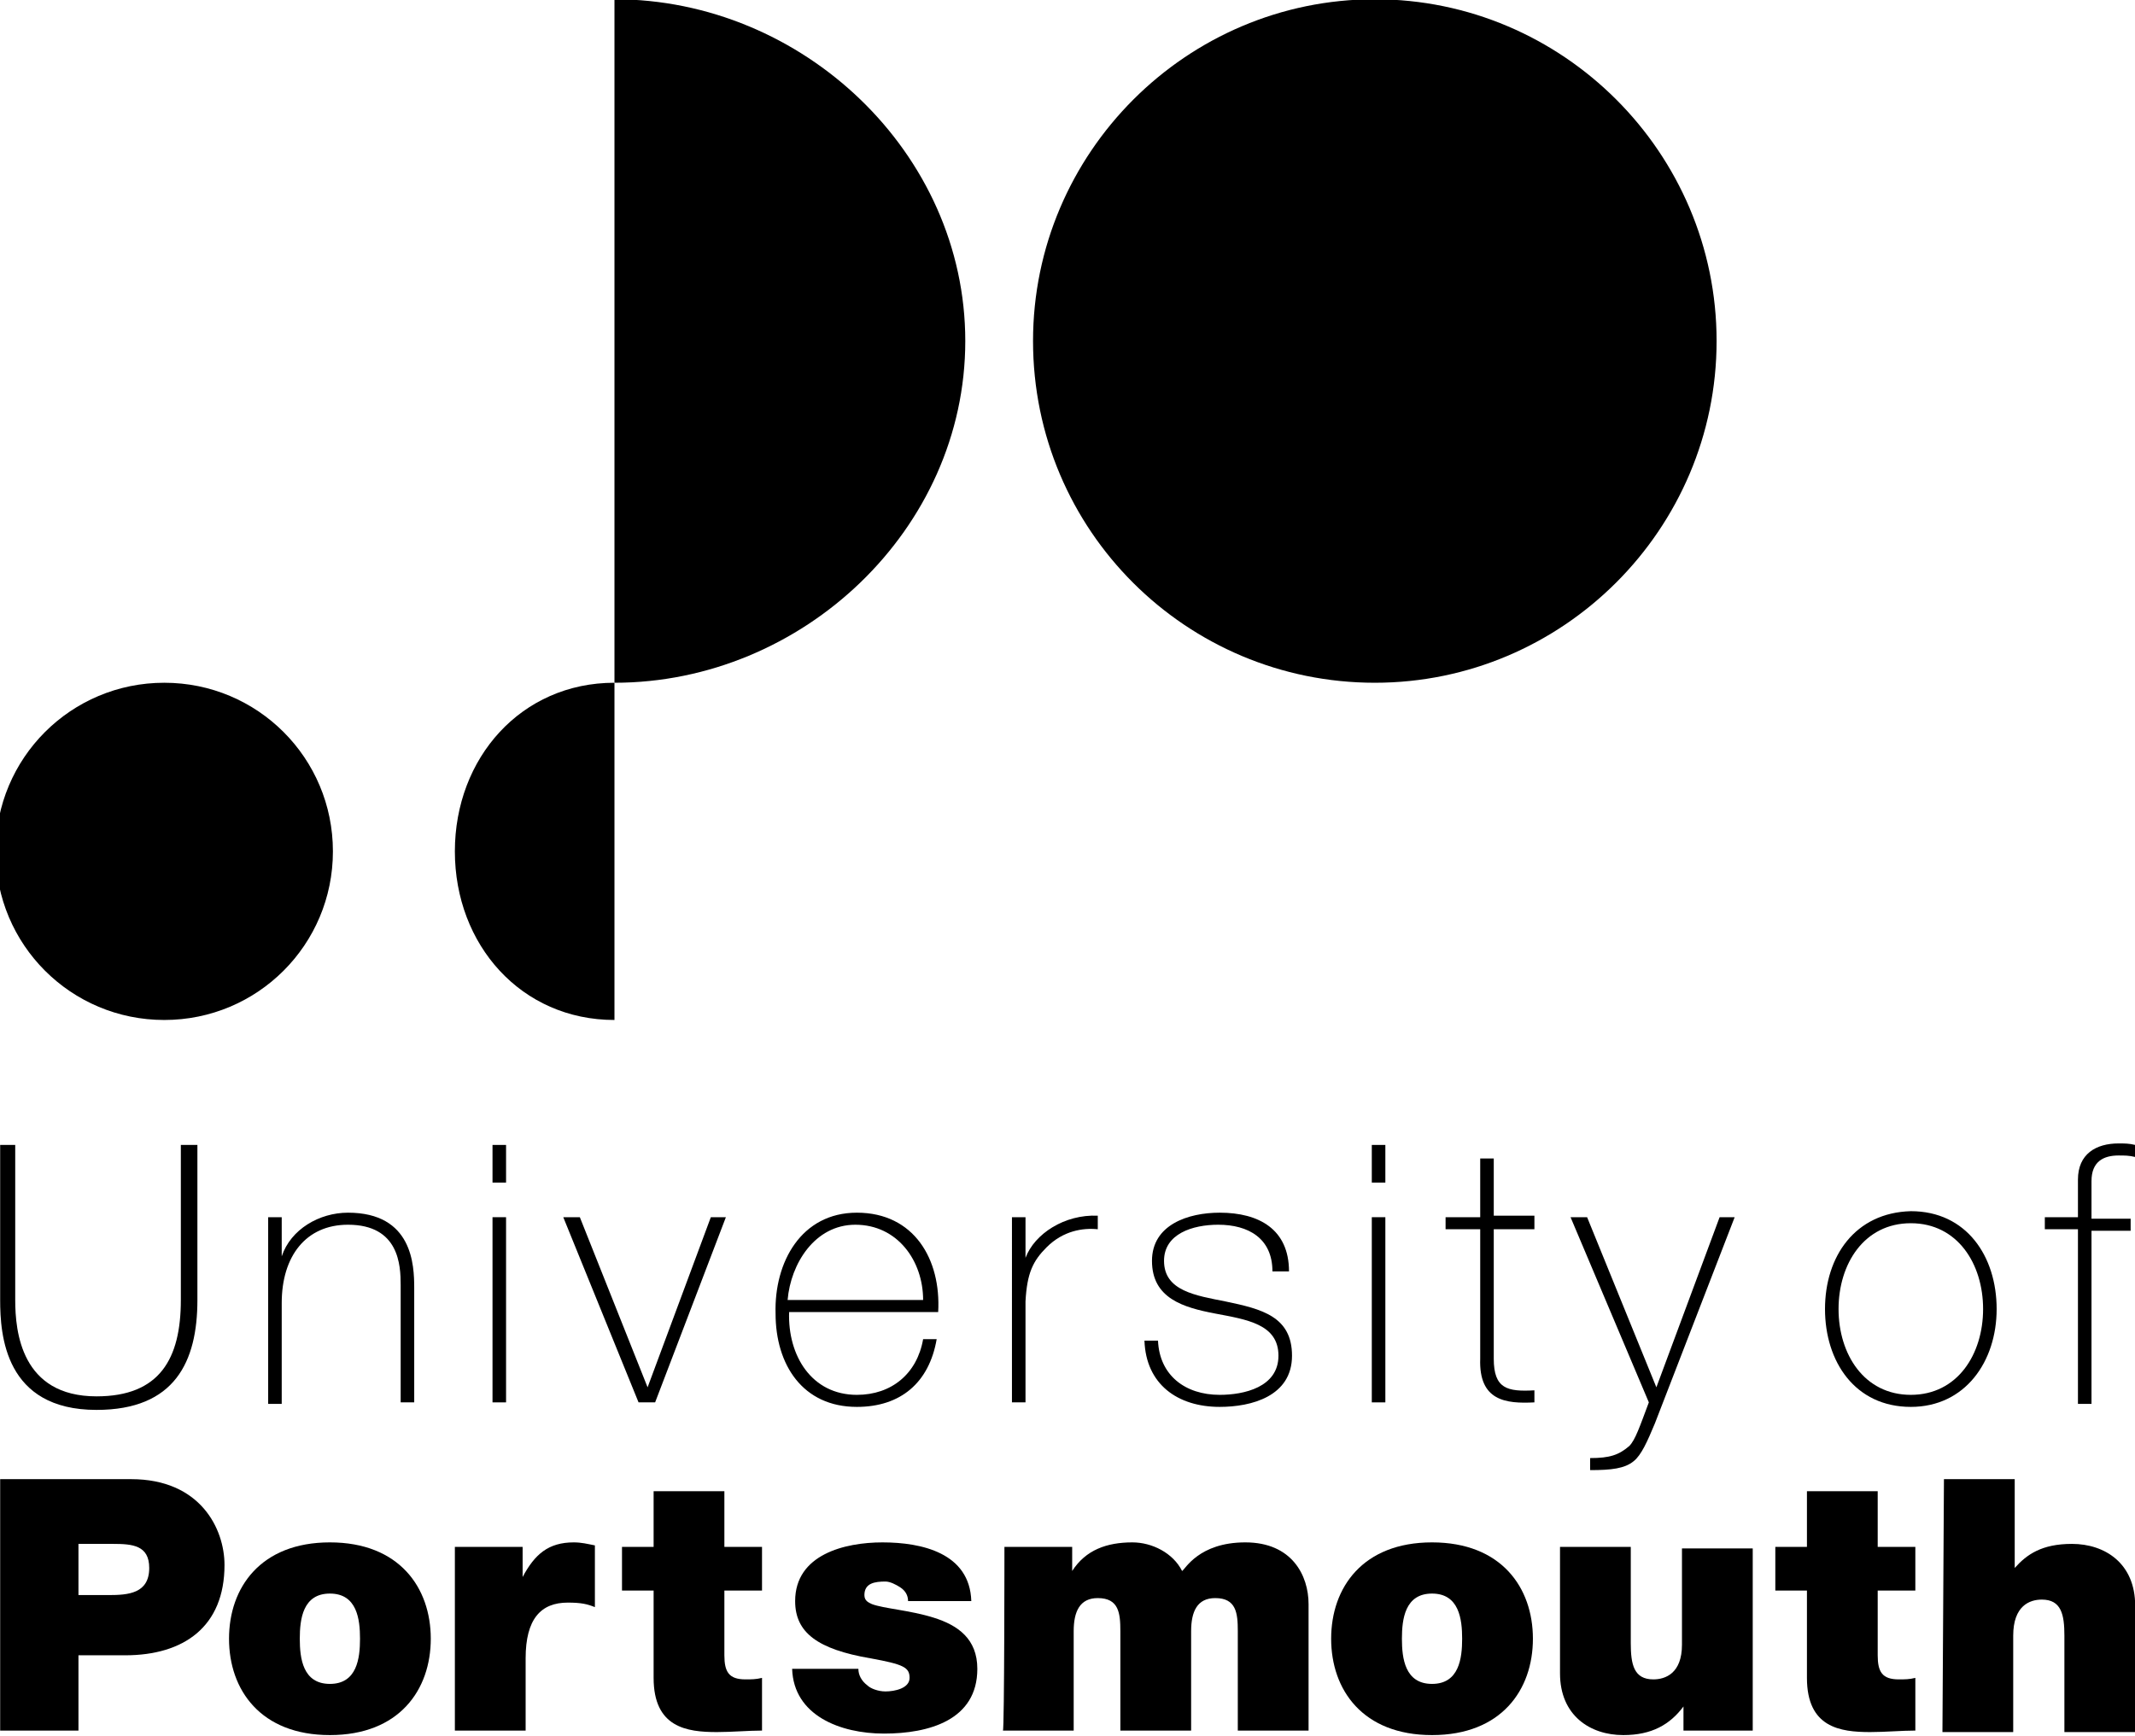 <?xml version="1.0" encoding="utf-8"?>
<!-- Generator: Adobe Illustrator 19.2.1, SVG Export Plug-In . SVG Version: 6.00 Build 0)  -->
<svg version="1.1"
	 id="Untitled-Page_x25_201" inkscape:version="0.91 r13725" sodipodi:docname="uop-logo--black.svg" xmlns:cc="http://creativecommons.org/ns#" xmlns:dc="http://purl.org/dc/elements/1.1/" xmlns:inkscape="http://www.inkscape.org/namespaces/inkscape" xmlns:rdf="http://www.w3.org/1999/02/22-rdf-syntax-ns#" xmlns:sodipodi="http://sodipodi.sourceforge.net/DTD/sodipodi-0.dtd" xmlns:svg="http://www.w3.org/2000/svg"
	 xmlns="http://www.w3.org/2000/svg" xmlns:xlink="http://www.w3.org/1999/xlink" x="0px" y="0px" viewBox="0 0 141.8 115.3"
	 style="enable-background:new 0 0 141.8 115.3;" xml:space="preserve">
<sodipodi:namedview  bordercolor="#666666" borderopacity="1" fit-margin-bottom="0" fit-margin-left="0" fit-margin-right="0" fit-margin-top="0" gridtolerance="10" guidetolerance="10" id="namedview4325" inkscape:current-layer="Untitled-Page%201" inkscape:cx="142.40971" inkscape:cy="8.3741087" inkscape:pageopacity="0" inkscape:pageshadow="2" inkscape:window-height="710" inkscape:window-maximized="1" inkscape:window-width="1366" inkscape:window-x="0" inkscape:window-y="27" inkscape:zoom="2.3092451" objecttolerance="10" pagecolor="#ffffff" showgrid="false">
	</sodipodi:namedview>
<g id="circles" transform="translate(-0.489,-0.049)">
	<path id="path4272" inkscape:connector-curvature="0" d="M91.8,45.4c12.5,0,22.7-10.2,22.7-22.7C114.5,10.2,104.3,0,91.8,0
		C79.3,0,69.1,10.2,69.1,22.7C69.1,35.3,79.3,45.4,91.8,45.4z"/>
	<path id="path4274" inkscape:connector-curvature="0" d="M41.3,45.4c12.5,0,23.3-10.2,23.3-22.7C64.6,10.2,53.8,0,41.3,0V45.4z"/>
	<path id="path4276" inkscape:connector-curvature="0" d="M41.3,67.8c-6.2,0-10.6-5-10.6-11.2c0-6.2,4.4-11.2,10.6-11.2V67.8z"/>
	<path id="path4278" inkscape:connector-curvature="0" d="M11.4,67.8c-6.2,0-11.2-5-11.2-11.2c0-6.2,5-11.2,11.2-11.2
		c6.2,0,11.2,5,11.2,11.2C22.6,62.8,17.6,67.8,11.4,67.8z"/>
</g>
<g id="title" transform="translate(-0.489,-0.049)">
	<g id="g4350">
		<path id="path4281" inkscape:connector-curvature="0" d="M1.5,76.1v10.3c0,2.1,0.4,6.4,5.4,6.4c4.2,0,5.6-2.5,5.6-6.4V76.1h1.1
			v10.3c0,4.1-1.5,7.3-6.7,7.3c-6.1,0-6.4-5-6.4-7.3V76.1C0.5,76.1,1.5,76.1,1.5,76.1z"/>
		<path id="path4283" inkscape:connector-curvature="0" d="M18.3,80.9h0.9v2.6h0c0.6-1.8,2.5-2.9,4.4-2.9c4.3,0,4.4,3.5,4.4,5v7.6
			h-0.9v-7.8c0-1.3-0.1-4-3.5-4c-2.8,0-4.4,2.1-4.4,5.2v6.7h-0.9C18.3,93.2,18.3,80.9,18.3,80.9z"/>
		<path id="path4285" inkscape:connector-curvature="0" d="M33.2,93.2V80.9h0.9v12.3H33.2z M33.2,78.6v-2.5h0.9v2.5H33.2z"/>
		<path id="path4287" inkscape:connector-curvature="0" d="M44,93.2h-1.1l-5-12.3H39l4.5,11.3h0l4.2-11.3h1
			C48.7,80.9,44,93.2,44,93.2z"/>
		<path id="path4289" inkscape:connector-curvature="0" d="M52.8,86.4c0.2-2.4,1.8-5,4.5-5c2.8,0,4.5,2.4,4.5,5H52.8z M62.8,87.2
			c0.2-3.5-1.6-6.6-5.4-6.6c-3.7,0-5.5,3.3-5.4,6.7c0,3.4,1.8,6.2,5.4,6.2c2.9,0,4.8-1.6,5.3-4.5h-0.9c-0.4,2.3-2.1,3.7-4.4,3.7
			c-3,0-4.6-2.6-4.5-5.5H62.8L62.8,87.2z"/>
		<path id="path4291" inkscape:connector-curvature="0" d="M68.6,83.6L68.6,83.6c0.6-1.6,2.6-2.9,4.8-2.8v0.9
			c-1-0.1-2.3,0.1-3.4,1.2c-0.9,0.9-1.3,1.7-1.4,3.6v6.7h-0.9V80.9h0.9C68.6,80.9,68.6,83.6,68.6,83.6z"/>
		<path id="path4293" inkscape:connector-curvature="0" d="M77.4,89.1c0.1,2.3,1.8,3.6,4.1,3.6c1.6,0,3.9-0.5,3.9-2.6
			c0-2.1-2.1-2.4-4.2-2.8c-2.1-0.4-4.2-1-4.2-3.5c0-2.4,2.4-3.2,4.5-3.2c2.6,0,4.6,1.1,4.6,3.9H85c0-2.2-1.6-3.1-3.6-3.1
			c-1.7,0-3.6,0.6-3.6,2.4c0,2,2.1,2.3,4.1,2.7c2.4,0.5,4.4,1,4.4,3.6c0,2.7-2.7,3.4-4.8,3.4c-2.8,0-4.9-1.5-5-4.4H77.4L77.4,89.1z"
			/>
		<path id="path4295" inkscape:connector-curvature="0" d="M91.6,93.2V80.9h0.9v12.3H91.6z M91.6,78.6v-2.5h0.9v2.5H91.6z"/>
		<path id="path4297" inkscape:connector-curvature="0" d="M102.4,81.7h-2.7v8.6c0,2,0.9,2.2,2.7,2.1v0.8c-1.9,0.1-3.7-0.1-3.6-2.9
			v-8.6h-2.3v-0.8h2.3V77h0.9v3.8h2.7V81.7z"/>
		<path id="path4299" inkscape:connector-curvature="0" d="M104.8,80.9h1.1l4.6,11.3l4.2-11.3h1l-5.3,13.7c-0.5,1.2-0.9,2.1-1.4,2.5
			c-0.6,0.5-1.5,0.6-2.9,0.6v-0.8c1.3,0,1.9-0.2,2.6-0.8c0.4-0.4,0.7-1.3,1.3-2.9L104.8,80.9z"/>
		<path id="path4301" inkscape:connector-curvature="0" d="M122.6,87c0-3,1.7-5.7,4.8-5.7c3.1,0,4.8,2.7,4.8,5.7
			c0,3-1.7,5.7-4.8,5.7C124.3,92.7,122.6,90,122.6,87z M121.7,87c0,3.5,2,6.5,5.7,6.5c3.6,0,5.7-3,5.7-6.5s-2-6.5-5.7-6.5
			C123.7,80.6,121.7,83.5,121.7,87z"/>
		<path id="path4303" inkscape:connector-curvature="0" d="M136.3,81.7v-0.8h2.2v-2.5c0-1.7,1.2-2.4,2.7-2.4c0.4,0,0.7,0,1.1,0.1
			v0.8c-0.4-0.1-0.7-0.1-1.1-0.1c-1,0-1.8,0.4-1.8,1.7v2.5h2.6v0.8h-2.6v11.5h-0.9V81.7H136.3L136.3,81.7z"/>
		<path id="path4305" inkscape:connector-curvature="0" d="M5.6,102.6H8c1.3,0,2.4,0.1,2.4,1.6c0,1.7-1.4,1.8-2.7,1.8h-2V102.6z
			 M0.5,115h5.2V110h3.1c3.9,0,6.6-1.9,6.6-6c0-2.4-1.6-5.7-6.2-5.7H0.5C0.5,98.3,0.5,115,0.5,115z"/>
		<path id="path4307" inkscape:connector-curvature="0" d="M24.4,108.9c0,1.3-0.2,3-2,3c-1.8,0-2-1.7-2-3c0-1.3,0.2-3,2-3
			C24.2,105.9,24.4,107.6,24.4,108.9z M29.1,108.9c0-3.4-2.1-6.4-6.7-6.4c-4.6,0-6.7,3-6.7,6.4c0,3.4,2.1,6.4,6.7,6.4
			C27,115.3,29.1,112.3,29.1,108.9z"/>
		<path id="path4309" inkscape:connector-curvature="0" d="M30.7,102.8h4.5v2h0c0.8-1.5,1.7-2.3,3.4-2.3c0.5,0,0.9,0.1,1.4,0.2v4.1
			c-0.5-0.2-0.9-0.3-1.8-0.3c-1.8,0-2.8,1.1-2.8,3.7v4.8h-4.7C30.7,115,30.7,102.8,30.7,102.8z"/>
		<path id="path4311" inkscape:connector-curvature="0" d="M48.6,102.8h2.5v2.9h-2.5v4.3c0,1.1,0.3,1.6,1.4,1.6c0.4,0,0.7,0,1.1-0.1
			v3.5c-0.9,0-2,0.1-3,0.1c-2,0-4.2-0.3-4.2-3.6v-5.8h-2.1v-2.9h2.1v-3.7h4.7C48.6,99.1,48.6,102.8,48.6,102.8z"/>
		<path id="path4313" inkscape:connector-curvature="0" d="M60.8,106.4c0-0.4-0.2-0.7-0.5-0.9c-0.3-0.2-0.7-0.4-1-0.4
			c-0.7,0-1.4,0.1-1.4,0.9c0,0.4,0.3,0.5,0.5,0.6c0.8,0.3,2.5,0.4,4.1,0.9c1.6,0.5,2.9,1.4,2.9,3.4c0,3.4-3.2,4.3-6.2,4.3
			c-2.9,0-6-1.2-6.1-4.3h4.4c0,0.4,0.2,0.8,0.6,1.1c0.2,0.2,0.7,0.4,1.2,0.4c0.6,0,1.6-0.2,1.6-0.9s-0.4-0.9-2.6-1.3
			c-3.5-0.6-5-1.7-5-3.8c0-3.1,3.3-3.9,5.8-3.9c2.6,0,5.8,0.7,5.9,3.9H60.8L60.8,106.4z"/>
		<path id="path4315" inkscape:connector-curvature="0" d="M67.2,102.8h4.5v1.6h0c0.9-1.4,2.3-1.9,4-1.9c1.3,0,2.7,0.7,3.3,1.9
			c0.2-0.1,1.1-1.9,4.2-1.9c3.1,0,4.2,2.2,4.2,4.1v8.4h-4.7v-6.6c0-1.2-0.1-2.2-1.5-2.2c-1.2,0-1.6,0.9-1.6,2.2v6.6h-4.7v-6.6
			c0-1.2-0.1-2.2-1.5-2.2c-1.2,0-1.6,0.9-1.6,2.2v6.6h-4.7C67.2,115,67.2,102.8,67.2,102.8z"/>
		<path id="path4317" inkscape:connector-curvature="0" d="M97.6,108.9c0,1.3-0.2,3-2,3s-2-1.7-2-3c0-1.3,0.2-3,2-3
			S97.6,107.6,97.6,108.9z M102.3,108.9c0-3.4-2.1-6.4-6.7-6.4c-4.6,0-6.7,3-6.7,6.4c0,3.4,2.1,6.4,6.7,6.4
			C100.2,115.3,102.3,112.3,102.3,108.9z"/>
		<path id="path4319" inkscape:connector-curvature="0" d="M116.8,115h-4.5v-1.6h0c-0.9,1.2-2.1,1.9-4,1.9c-2.2,0-4.2-1.3-4.2-4.1
			v-8.4h4.7v6.4c0,1.4,0.2,2.4,1.5,2.4c0.8,0,1.9-0.4,1.9-2.3v-6.4h4.7V115z"/>
		<path id="path4321" inkscape:connector-curvature="0" d="M125.2,102.8h2.5v2.9h-2.5v4.3c0,1.1,0.3,1.6,1.4,1.6
			c0.4,0,0.7,0,1.1-0.1v3.5c-0.9,0-2,0.1-3,0.1c-2,0-4.2-0.3-4.2-3.6v-5.8h-2.1v-2.9h2.1v-3.7h4.7L125.2,102.8L125.2,102.8z"/>
		<path id="path4323" inkscape:connector-curvature="0" d="M129.6,98.3h4.7v5.9h0c0.8-0.9,1.8-1.6,3.8-1.6c2.2,0,4.2,1.3,4.2,4.1
			v8.4h-4.7v-6.4c0-1.4-0.2-2.4-1.5-2.4c-0.8,0-1.9,0.4-1.9,2.4v6.4h-4.7L129.6,98.3L129.6,98.3z"/>
	</g>
</g>
</svg>
